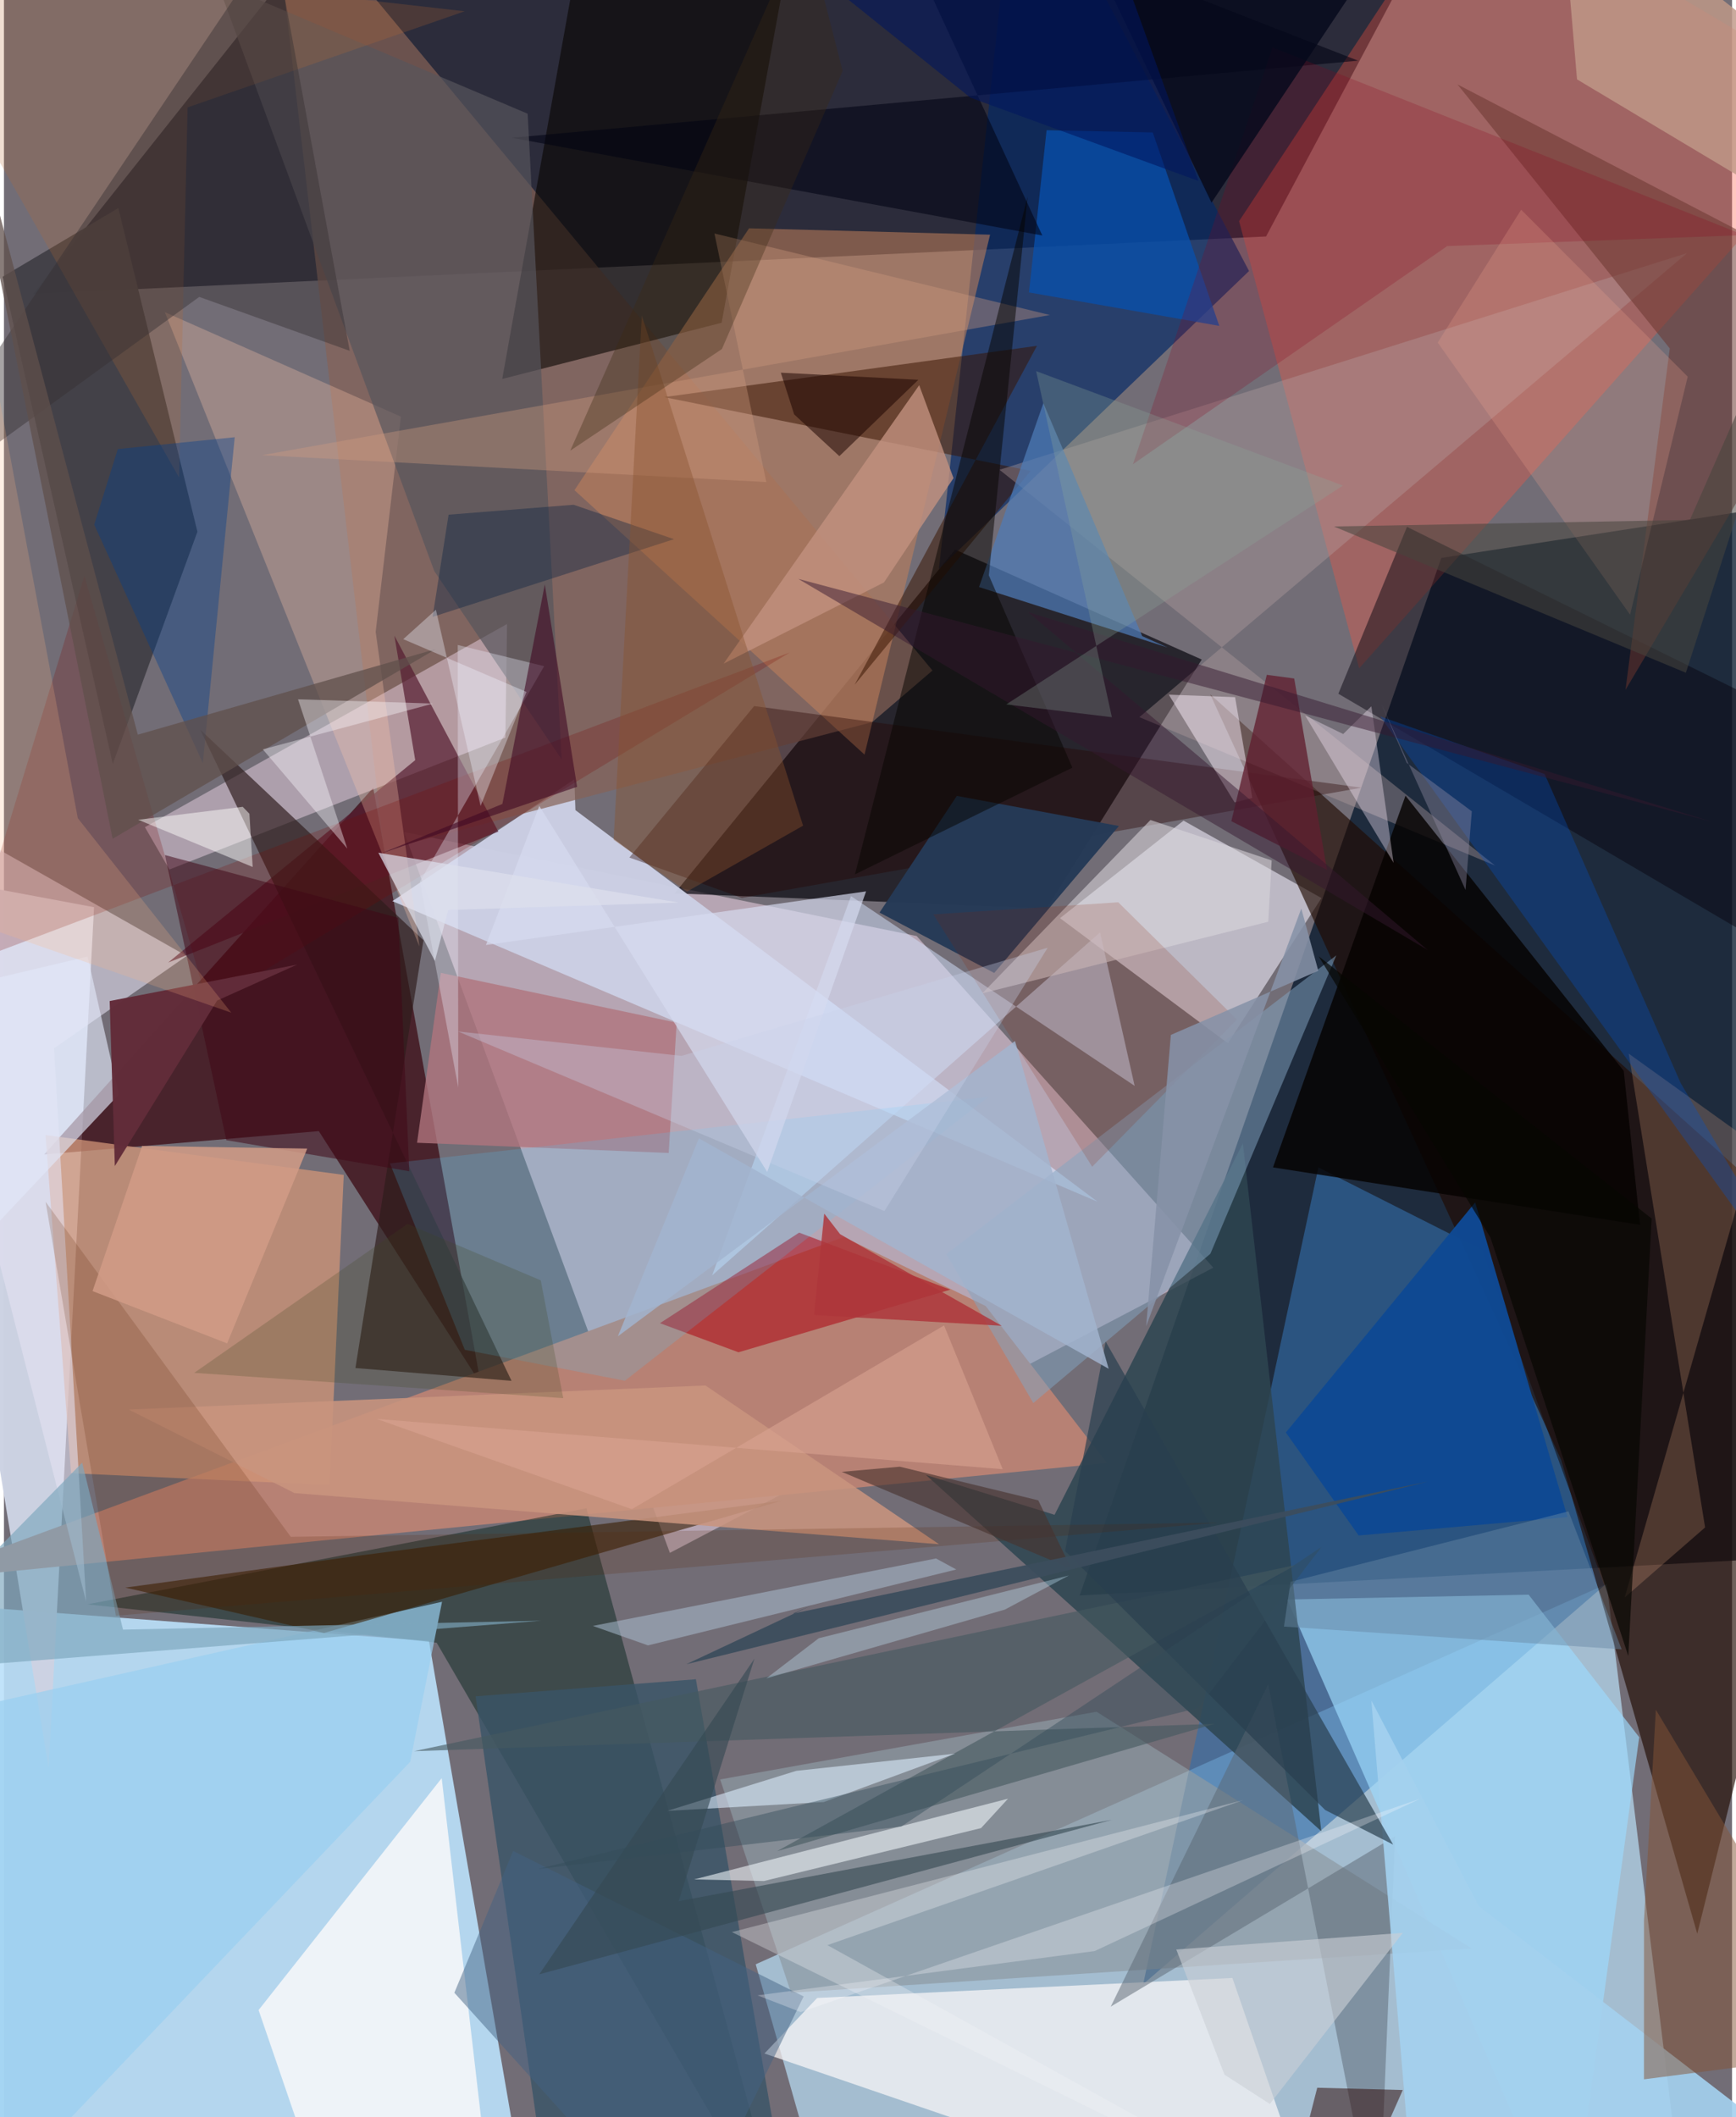 <svg xmlns="http://www.w3.org/2000/svg" width="228" height="278" viewBox="0 0 836 1024"><path fill="#726d76" d="M0 0h836v1024H0z"/><path fill="#bbe0f9" fill-opacity=".91" d="M-62 1086V773.556l267.604 20.15L256.042 1086z"/><path fill="#04172c" fill-opacity=".761" d="M520.393 771.669L898 751.56V238.59l-202.655 31.263z"/><path fill="#bde6ff" fill-opacity=".659" d="M396.314 1064.871l411.602-33.195-32.552-265.57-411.69 183.95z"/><path fill="#000417" fill-opacity=".616" d="M704.457-62l-93.898 176.38-596.372 27.776L176.294-62z"/><path fill="#ddc5d5" fill-opacity=".639" d="M441.526 452.712l143.532 160.423L322.151 751.07 193.54 402.414z"/><path fill="#030109" fill-opacity=".663" d="M579.454 318.997l-119.328-53.16-135.677 166.246 179.932 7.27z"/><path fill="#ccd2e2" fill-opacity=".984" d="M43.593 438.779L21.625 855.346l-37.679-230.758-26.562-201.924z"/><path fill="#36000a" fill-opacity=".678" d="M152.317 547.083l78.35 122.24-52.035-288.282L19.454 558.378z"/><path fill="#356eaa" fill-opacity=".62" d="M714.79 604.471l-78.902-39.831-84.764 395.022 223.11-192.843z"/><path fill="#b78174" fill-opacity=".992" d="M-45.038 764.74l451.303-166.462 68.649 33.39 58.605 75.904z"/><path fill="#e6e3ef" fill-opacity=".639" d="M570.648 396.913l66.734 37.445-45.274 70.23-81.225-60.504z"/><path fill="#200a00" fill-opacity=".643" d="M583.575 335.852L898 618.493l-78.83 316.77-65.815-229.132z"/><path fill="#05221d" fill-opacity=".471" d="M378.746 1086l-169.41-291.475-168.933-18.568 241.383-46.419z"/><path fill="#ff513d" fill-opacity=".325" d="M655.615 323.254l-58.098-216.286L708.929-62 898 50.34z"/><path fill="#d29578" fill-opacity=".737" d="M20.12 549l144.262 19.259-6.799 150.018L32.45 712.54z"/><path fill="#ccd0e5" fill-opacity=".965" d="M529.102 581.257L187.915 435.85l88.039-58.937.505 14.917z"/><path fill="#042966" fill-opacity=".671" d="M488.686-62l-36.36 337.221L602.334 131.08 500.777-62z"/><path fill="#856257" fill-opacity=".706" d="M128.76-62l320.428 386.307-29.177 24.977-236.083 61.836z"/><path fill="#9cd9fb" fill-opacity=".671" d="M757.535 1086l33.55-245.776-53.494-68.944-116.828 2.346z"/><path fill="#faf6f8" fill-opacity=".725" d="M638.827 1086l-270.916-92.794 25.508-26.864 200.876-9.674z"/><path fill="#070400" fill-opacity=".588" d="M241.063 183.28L285.023-62h102.013l-39.85 218.108z"/><path fill="#f4dced" fill-opacity=".451" d="M243.38 301.807l-.815 54.937L80.046 420.55l-11.853-20.473z"/><path fill="#2d4551" fill-opacity=".847" d="M637.287 885.691l-37.93-332.664-91.106 179.632-62.248-19.296z"/><path fill="#424147" fill-opacity=".965" d="M-.621 133.859l53.267 235.605L93.591 257.17 55.333 100.626z"/><path fill="#c17f5a" fill-opacity=".557" d="M416.313 364.976l60.742-251.472-116.593-3.07-84.477 126.648z"/><path fill="#8d99a4" fill-opacity=".71" d="M709.984 942.372l-181.429-114.47-182.07 32.747 34.264 103.156z"/><path fill="#d4e1fd" fill-opacity=".506" d="M547.002 525.2l-16.739-74.243-187.664 165.897 67.176-183.42z"/><path fill="#f1f4f8" fill-opacity=".941" d="M232.937 1042.785L162.186 1086l-39.009-113.804 88.597-112.169z"/><path fill="#381400" fill-opacity=".518" d="M496.695 227.733l-177.317-35.659 180.368-24.81-88.215 163.931z"/><path fill="#e5e2f3" fill-opacity=".576" d="M88.372 462.359L-62 377.122l101.75 397.43-15.504-267.534z"/><path fill="#551c2f" fill-opacity=".702" d="M188.886 307.455l50.295 94.762-159.72 63.316 119.497-97.883z"/><path fill="#b6a0a0" fill-opacity=".369" d="M549.287 346.862l172.047 71.765-239.71-191.41 332.597-104.79z"/><path fill="#2d1b1c" fill-opacity=".671" d="M202.953 454.796L94.966 352.932 245.55 667.867l-75.521-6.2z"/><path fill="#050201" fill-opacity=".82" d="M678.023 384.856l-64.1 179.766 177.563 27.768-7.878-74.436z"/><path fill="#395467" fill-opacity=".796" d="M228.168 820.45l34.23 238.125L382.302 1086 334.75 812.188z"/><path fill="#ffc7ab" fill-opacity=".298" d="M77.833 150.977l123.135 306.776-21.14-152.148 12.207-104.096z"/><path fill="#07050f" fill-opacity=".482" d="M898 362.984l-40.664 96.953-211.798-124.4 33.209-80.713z"/><path fill="#82a5c2" fill-opacity=".506" d="M497.96 678.6l85.67-72.202 60.938-144.327-188.634 144.512z"/><path fill="#5b6672" fill-opacity=".502" d="M535.433 970.524l76.153-155.81L664.796 1086l8.199-197.852z"/><path fill="#0751ae" fill-opacity=".749" d="M504.402 62.973l51.362 1.098 32.175 93.55-92.068-16.183z"/><path fill="#ac000f" fill-opacity=".525" d="M384.69 596.178l-67.33 43.804 37.989 14.075 102.46-30.297z"/><path fill="#ffbb91" fill-opacity=".212" d="M784.045 772.669l38.915-33.9-36.937-229.158 60.938 43.787z"/><path fill="#270300" fill-opacity=".373" d="M356.973 434.275l299.817-53.308-293.868-39.468-60.358 73.255z"/><path fill="#b0747d" fill-opacity=".792" d="M321.59 557.65l-121.746-4.934 11.495-82.174 114.105 24.089z"/><path fill="#99cff1" fill-opacity=".69" d="M211.936 774.72l-232.328 52.196-4.37 257.27L196.524 852.12z"/><path fill="#253a57" fill-opacity=".973" d="M539.392 399.506l-60.329 71.085-55.486-29.204 37.401-56.442z"/><path fill="#6b362f" fill-opacity=".529" d="M805.873 168.518L703.182 40.838 898 142.101 784.458 333.666z"/><path fill="#000212" fill-opacity=".565" d="M245.709 66.643L655.1 29.348 421.05-62l81.279 175.914z"/><path fill="#a4d1ee" fill-opacity=".91" d="M898 1063.943L683.604 1086 661.5 822.44l52.026 99.532z"/><path fill="#0f4993" fill-opacity=".973" d="M620.148 692.844l91.592-111.287 44.669 152.212-101.061 8.886z"/><path fill="#381d00" fill-opacity=".592" d="M58.717 767.871l113.75-15.56 203.77-26.444-221.42 63.957z"/><path fill="#c9947e" fill-opacity=".871" d="M339.384 670.107l112.982 76.784-311.781-24.731-80.215-40.414z"/><path fill="#4e7bb7" fill-opacity=".722" d="M550.664 307.668l12.312 5.526-91.258-29.267 31.113-88.916z"/><path fill="#0053cf" fill-opacity=".306" d="M745.346 374.381l-79.599-27.886 224.154 311.23-78.761-133.899z"/><path fill="#f4fcff" fill-opacity=".565" d="M333.872 909.007l33.776.778 105.039-25.595 13.05-14.22z"/><path fill="#57555c" fill-opacity=".686" d="M253.355 55.003L103.081-8.677l105.087 284.868 61.593 91.032z"/><path fill="#e1e7f9" fill-opacity=".635" d="M-62 486.914l22.05 143.859 95.506-101.386-15.097-66.743z"/><path fill="#7b0700" fill-opacity=".224" d="M380.19 315.567L98.598 485.97 38.914 278.477l-57.066 187.516z"/><path fill="#4dccff" fill-opacity=".188" d="M222.948 652.846l-36.211-90.157 289.559-32.231L300.387 667.81z"/><path fill="#c29180" fill-opacity=".792" d="M459.371 231.246l-16.603-44.936-94.61 134.662 77.578-39.284z"/><path fill="#455860" fill-opacity=".612" d="M198.41 846.985l426.629-90.054-251.08 138.432L585.65 833.76z"/><path fill="#2e0703" fill-opacity=".51" d="M676.706 1010.863L643.459 1086h-27.717l19.59-76.237z"/><path fill="#fef2fe" fill-opacity=".471" d="M595.583 337.19l8.336 48.747-8.552 2.176-31.863-52.133z"/><path fill="#bf9887" fill-opacity=".82" d="M898 120.312L761.009 38.398 752.432-62 898 52.125z"/><path fill="#835436" fill-opacity=".502" d="M793.411 928.79l5.737-101.858L898 992.186l-104.619 13.51z"/><path fill="#dbd7dc" fill-opacity=".557" d="M613.292 416.145l-1.658 29.67-138.343 34.627 81.339-83.843z"/><path fill="#d6dbf0" fill-opacity=".675" d="M258.981 389.783l110.26 177.054 47.828-135.713-183.911 25.94z"/><path fill="#7da7bd" fill-opacity=".667" d="M37.829 707.447L-62 809.203l321.939-25.317-202.334 4.3z"/><path fill="#dbecfd" fill-opacity=".592" d="M383.301 856.494l-62.385 19.358 75.71-4.261 63.505-23.406z"/><path fill="#8c001d" fill-opacity=".224" d="M546.167 224.538L698.212 119.01l143.62-5.277-228.143-90.83z"/><path fill="#293f4f" fill-opacity=".69" d="M639.17 875.447l32.871 16.717-139.077-243.3L513.3 750.13z"/><path fill="#acbed1" fill-opacity=".525" d="M460.713 759.11l-149.145 36.707-26.697-9.417L450.9 753.776z"/><path fill="#d19b81" fill-opacity=".361" d="M124.846 220.147l243.955 13.02-25.089-120.235 162.281 39.43z"/><path fill="#f1a691" fill-opacity=".239" d="M693.61 165.685l40.37-64.253 80.576 80.74-27.88 115.16z"/><path fill="#fcedfd" fill-opacity=".365" d="M661.511 341.61l-13.62 13.412-18.444-9 42.825 71.3z"/><path fill="#ebeefe" fill-opacity=".341" d="M219.527 311.946l.248 214.055-18.56-99.62 60.121-104.175z"/><path fill="#be6c2e" fill-opacity=".22" d="M84.732 230.992l4.114-179.04L222.871 5.457-62-26.912z"/><path fill="#070500" fill-opacity=".502" d="M476.463 278.263l18.755-183.175-83.522 327.813 105.178-51.626z"/><path fill="#3f0615" fill-opacity=".525" d="M77.898 413.553l29.68 137.916 88.508 15.025-5.34-122.57z"/><path fill="#601f30" fill-opacity=".78" d="M624.192 328.169l15.854 92.583-46.274-23.567 17.151-70.8z"/><path fill="#003d8e" fill-opacity=".376" d="M111.64 211.467L96.221 369.129 43.666 253.76l11.413-36.566z"/><path fill="#8a1e00" fill-opacity=".169" d="M539.072 436.408l57.42 56.725-70.04 71.187-76.858-122.082z"/><path fill="#a3b4cf" fill-opacity=".831" d="M489.118 503.522l45.303 158.5-198.23-111.427-39.212 95.732z"/><path fill="#dcdfec" fill-opacity=".702" d="M208.483 464.794l-27.377-52.37 145.342 24.107-111.523 3.607z"/><path fill="#383133" fill-opacity=".443" d="M130.623-29.59l36.639 199.276-72.782-26.088L-62 257.172z"/><path fill="#001c3e" fill-opacity=".357" d="M215.103 248.936l60.473-4.804 48.57 16.655-116.784 37.572z"/><path fill="#3f0722" fill-opacity=".588" d="M181.966 412.954l59.158-24.102 20.519-106.182 15.619 97.892z"/><path fill="#436283" fill-opacity=".482" d="M217.89 963.822l28.435-68.576L386.863 965.6l-58.66 120.4z"/><path fill="#354953" fill-opacity=".612" d="M536.046 880.167L258.962 954.9l104.1-152.672-36.666 117.325z"/><path fill="#5a2400" fill-opacity=".184" d="M54.152 781.486l533.461-45.05-448.85 6.882L20.142 581.264z"/><path fill="#04081b" fill-opacity=".796" d="M660.798-16.693l-76.614 114.71L507.44-62h243.715z"/><path fill="#622c39" fill-opacity=".98" d="M51.137 484.169l90.673-17.621-38.675 17.375-49.491 80.05z"/><path fill="#cacfd6" fill-opacity=".608" d="M676.737 934.856l-64.327 82.755-21.959-14.175-23.313-60.527z"/><path fill="#88522e" fill-opacity=".404" d="M330.446 431.225l-35.5-25.045 13.62-253.638 78.027 246.807z"/><path fill="#d19b87" fill-opacity=".855" d="M107.962 649.746l-65.105-25.291 23.987-70.209 79.865 1.29z"/><path fill="#1d0500" fill-opacity=".533" d="M382.27 200.42l21.875 20.201 38.211-36.932-66.524-3.435z"/><path fill="#ffb583" fill-opacity=".212" d="M-49.786-62L-62 429.983l171.968 59.821-74.247-94.083z"/><path fill="#60504c" fill-opacity=".745" d="M-26.752 10.7l79.314 394.985 156.374-91.75-144.178 41.398z"/><path fill="#3c451d" fill-opacity=".22" d="M270.567 676.239L92.013 664.008l103.236-72.046 64.448 27.294z"/><path fill="#fefffd" fill-opacity=".475" d="M64.947 396.495l55.378 22.834-1.586-25.763-3.233-3.344z"/><path fill="#fffafe" fill-opacity=".275" d="M364.544 965.085l163.102-21.42 157.477-73.675-299.685 103.182z"/><path fill="#daa393" fill-opacity=".569" d="M303.776 729.942l151.02-88.874 28.37 69.533-302.905-24.33z"/><path fill="#fbf7fe" fill-opacity=".392" d="M125.234 362.436l82.426-22.157-65.39-2.041 23.834 72.205z"/><path fill="#f2f2f5" fill-opacity=".314" d="M599.425 870.672l-201.076 70.12L660.47 1086 352.146 934.478z"/><path fill="#36192e" fill-opacity=".478" d="M495.427 296.057l330.897 101.421L384.267 279.99l304.477 179.486z"/><path fill="#3c2b14" fill-opacity=".341" d="M387.205-37.705L273.967 217.968l73.37-49.16L405.74 34.31z"/><path fill="#060702" fill-opacity=".69" d="M636.009 462.514l83.126 136.03 66.676 202.389 11.305-211.559z"/><path fill="#8692a7" fill-opacity=".871" d="M564.518 500.55L552.58 641.394l75.034-201.97 8.229 30.124z"/><path fill="#ae363b" fill-opacity=".835" d="M396.83 586.993l7.695 9.951 78.149 44.286-90.773-5.192z"/><path fill="#c8eafe" fill-opacity=".341" d="M394.159 792.368l121.002-30.354-30.94 16.479-115.414 33.282z"/><path fill="#cbd2ea" fill-opacity=".333" d="M219.633 498.88l206.331 86.884 78.964-127.39-177.16 52.326z"/><path fill="#00155f" fill-opacity=".573" d="M533.262-35.951l44.606 123.474-110.325-40.285L331.475-62z"/><path fill="#47322e" fill-opacity=".62" d="M433.385 709.386l66.984 16.27 15.965 33.092-111.026-46.872z"/><path fill="#908ba4" fill-opacity=".404" d="M666.345 340.35l12.277 28.624 31.482 23.428-3.03 38.043z"/><path fill="#8aa699" fill-opacity=".29" d="M535.987 346.887L499.341 179.5l148.433 55.356-162.902 105.858z"/><path fill="#3c4d5d" fill-opacity=".937" d="M381.418 780.497l9.593-4.19-60.897 28.618L688.97 716.56z"/><path fill="#6688a4" fill-opacity=".459" d="M619.23 786.715l163.371 11.018-25.74-66.73-134.439 34.045z"/><path fill="#46443d" fill-opacity=".545" d="M643.37 254.632l172.216-3.152L898 64.132l-84.333 261.26z"/><path fill="#344d5a" fill-opacity=".439" d="M577.625 826.153l-319.417 77.823 175.897-20.556 203.246-135.168z"/><path fill="#f1f4ff" fill-opacity=".357" d="M193.176 309.14l59.582 25.514-22.173 55.168-21.618-94.909z"/></svg>